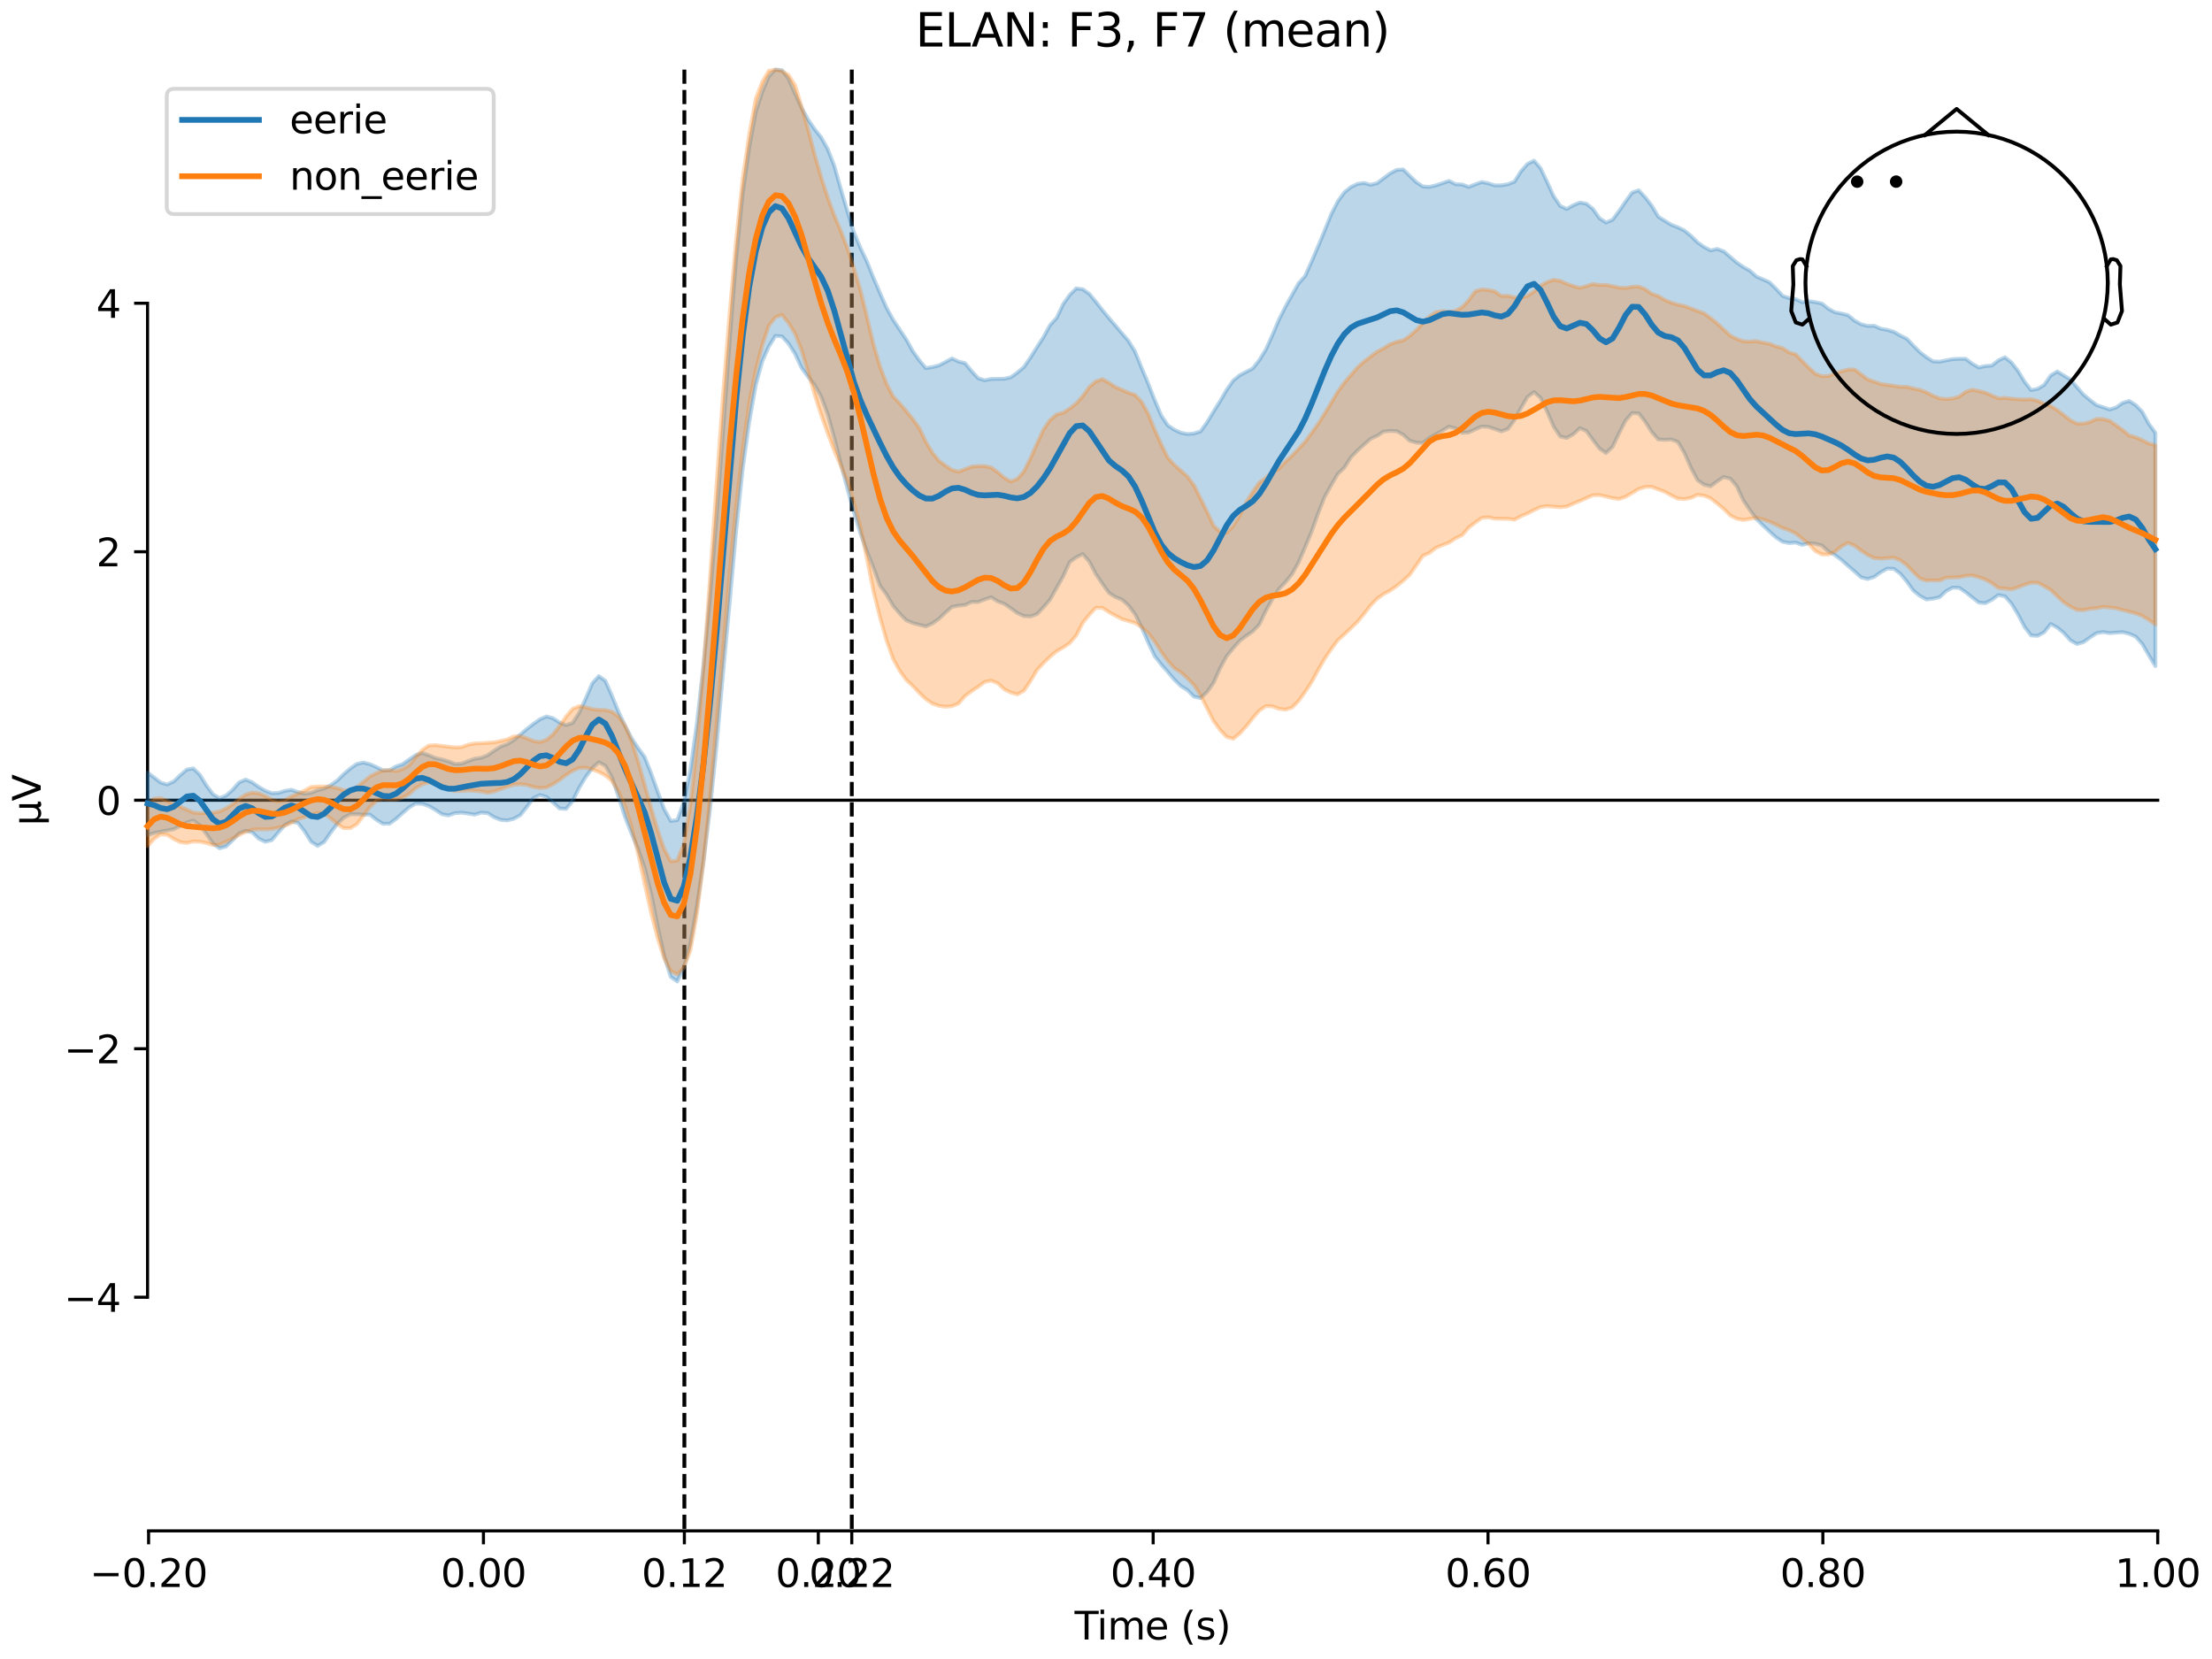 <?xml version="1.0" encoding="utf-8" standalone="no"?>
<!DOCTYPE svg PUBLIC "-//W3C//DTD SVG 1.1//EN"
  "http://www.w3.org/Graphics/SVG/1.1/DTD/svg11.dtd">
<svg xmlns:xlink="http://www.w3.org/1999/xlink" width="576pt" height="432pt" viewBox="0 0 576 432" xmlns="http://www.w3.org/2000/svg" version="1.1">
 <defs>
  <style type="text/css">*{stroke-linejoin: round; stroke-linecap: butt}</style>
 </defs>
 <g id="figure_1">
  <g id="patch_1">
   <path d="M 0 432 
L 576 432 
L 576 0 
L 0 0 
z
" style="fill: #ffffff"/>
  </g>
  <g id="axes_1">
   <g id="patch_2">
    <path d="M 38.421 398.644 
L 561.867 398.644 
L 561.867 18.118 
L 38.421 18.118 
L 38.421 398.644 
z
" style="fill: none; opacity: 0"/>
   </g>
   <g id="patch_3">
    <path d="M 38.421 337.79 
L 38.421 78.972 
" style="fill: none; stroke: #000000; stroke-width: 0.8; stroke-linejoin: miter; stroke-linecap: square"/>
   </g>
   <g id="LineCollection_1">
    <path d="M 178.206 18.118 
L 178.206 398.644 
" clip-path="url(#p8c9ba36c71)" style="fill: none; stroke-dasharray: 3.7,1.6; stroke-dashoffset: 0; stroke: #000000"/>
    <path d="M 221.804 18.118 
L 221.804 398.644 
" clip-path="url(#p8c9ba36c71)" style="fill: none; stroke-dasharray: 3.7,1.6; stroke-dashoffset: 0; stroke: #000000"/>
   </g>
   <g id="matplotlib.axis_1">
    <g id="xtick_1">
     <g id="line2d_1">
      <defs>
       <path id="m61265f8315" d="M 0 0 
L 0 3.5 
" style="stroke: #000000; stroke-width: 0.8"/>
      </defs>
      <g>
       <use xlink:href="#m61265f8315" x="38.693" y="398.644" style="stroke: #000000; stroke-width: 0.8"/>
      </g>
     </g>
     <g id="text_1">
      <!-- −0.20 -->
      <g transform="translate(23.37 413.242) scale(0.1 -0.1)">
       <defs>
        <path id="DejaVuSans-2212" d="M 678 2272 
L 4684 2272 
L 4684 1741 
L 678 1741 
L 678 2272 
z
" transform="scale(0.016)"/>
        <path id="DejaVuSans-30" d="M 2034 4250 
Q 1547 4250 1301 3770 
Q 1056 3291 1056 2328 
Q 1056 1369 1301 889 
Q 1547 409 2034 409 
Q 2525 409 2770 889 
Q 3016 1369 3016 2328 
Q 3016 3291 2770 3770 
Q 2525 4250 2034 4250 
z
M 2034 4750 
Q 2819 4750 3233 4129 
Q 3647 3509 3647 2328 
Q 3647 1150 3233 529 
Q 2819 -91 2034 -91 
Q 1250 -91 836 529 
Q 422 1150 422 2328 
Q 422 3509 836 4129 
Q 1250 4750 2034 4750 
z
" transform="scale(0.016)"/>
        <path id="DejaVuSans-2e" d="M 684 794 
L 1344 794 
L 1344 0 
L 684 0 
L 684 794 
z
" transform="scale(0.016)"/>
        <path id="DejaVuSans-32" d="M 1228 531 
L 3431 531 
L 3431 0 
L 469 0 
L 469 531 
Q 828 903 1448 1529 
Q 2069 2156 2228 2338 
Q 2531 2678 2651 2914 
Q 2772 3150 2772 3378 
Q 2772 3750 2511 3984 
Q 2250 4219 1831 4219 
Q 1534 4219 1204 4116 
Q 875 4013 500 3803 
L 500 4441 
Q 881 4594 1212 4672 
Q 1544 4750 1819 4750 
Q 2544 4750 2975 4387 
Q 3406 4025 3406 3419 
Q 3406 3131 3298 2873 
Q 3191 2616 2906 2266 
Q 2828 2175 2409 1742 
Q 1991 1309 1228 531 
z
" transform="scale(0.016)"/>
       </defs>
       <use xlink:href="#DejaVuSans-2212"/>
       <use xlink:href="#DejaVuSans-30" transform="translate(83.789 0)"/>
       <use xlink:href="#DejaVuSans-2e" transform="translate(147.412 0)"/>
       <use xlink:href="#DejaVuSans-32" transform="translate(179.199 0)"/>
       <use xlink:href="#DejaVuSans-30" transform="translate(242.822 0)"/>
      </g>
     </g>
    </g>
    <g id="xtick_2">
     <g id="line2d_2">
      <g>
       <use xlink:href="#m61265f8315" x="125.889" y="398.644" style="stroke: #000000; stroke-width: 0.8"/>
      </g>
     </g>
     <g id="text_2">
      <!-- 0.00 -->
      <g transform="translate(114.756 413.242) scale(0.1 -0.1)">
       <use xlink:href="#DejaVuSans-30"/>
       <use xlink:href="#DejaVuSans-2e" transform="translate(63.623 0)"/>
       <use xlink:href="#DejaVuSans-30" transform="translate(95.41 0)"/>
       <use xlink:href="#DejaVuSans-30" transform="translate(159.033 0)"/>
      </g>
     </g>
    </g>
    <g id="xtick_3">
     <g id="line2d_3">
      <g>
       <use xlink:href="#m61265f8315" x="178.206" y="398.644" style="stroke: #000000; stroke-width: 0.8"/>
      </g>
     </g>
     <g id="text_3">
      <!-- 0.12 -->
      <g transform="translate(167.073 413.242) scale(0.1 -0.1)">
       <defs>
        <path id="DejaVuSans-31" d="M 794 531 
L 1825 531 
L 1825 4091 
L 703 3866 
L 703 4441 
L 1819 4666 
L 2450 4666 
L 2450 531 
L 3481 531 
L 3481 0 
L 794 0 
L 794 531 
z
" transform="scale(0.016)"/>
       </defs>
       <use xlink:href="#DejaVuSans-30"/>
       <use xlink:href="#DejaVuSans-2e" transform="translate(63.623 0)"/>
       <use xlink:href="#DejaVuSans-31" transform="translate(95.41 0)"/>
       <use xlink:href="#DejaVuSans-32" transform="translate(159.033 0)"/>
      </g>
     </g>
    </g>
    <g id="xtick_4">
     <g id="line2d_4">
      <g>
       <use xlink:href="#m61265f8315" x="213.084" y="398.644" style="stroke: #000000; stroke-width: 0.8"/>
      </g>
     </g>
     <g id="text_4">
      <!-- 0.20 -->
      <g transform="translate(201.952 413.242) scale(0.1 -0.1)">
       <use xlink:href="#DejaVuSans-30"/>
       <use xlink:href="#DejaVuSans-2e" transform="translate(63.623 0)"/>
       <use xlink:href="#DejaVuSans-32" transform="translate(95.41 0)"/>
       <use xlink:href="#DejaVuSans-30" transform="translate(159.033 0)"/>
      </g>
     </g>
    </g>
    <g id="xtick_5">
     <g id="line2d_5">
      <g>
       <use xlink:href="#m61265f8315" x="221.804" y="398.644" style="stroke: #000000; stroke-width: 0.8"/>
      </g>
     </g>
     <g id="text_5">
      <!-- 0.22 -->
      <g transform="translate(210.671 413.242) scale(0.1 -0.1)">
       <use xlink:href="#DejaVuSans-30"/>
       <use xlink:href="#DejaVuSans-2e" transform="translate(63.623 0)"/>
       <use xlink:href="#DejaVuSans-32" transform="translate(95.41 0)"/>
       <use xlink:href="#DejaVuSans-32" transform="translate(159.033 0)"/>
      </g>
     </g>
    </g>
    <g id="xtick_6">
     <g id="line2d_6">
      <g>
       <use xlink:href="#m61265f8315" x="300.28" y="398.644" style="stroke: #000000; stroke-width: 0.8"/>
      </g>
     </g>
     <g id="text_6">
      <!-- 0.40 -->
      <g transform="translate(289.147 413.242) scale(0.1 -0.1)">
       <defs>
        <path id="DejaVuSans-34" d="M 2419 4116 
L 825 1625 
L 2419 1625 
L 2419 4116 
z
M 2253 4666 
L 3047 4666 
L 3047 1625 
L 3713 1625 
L 3713 1100 
L 3047 1100 
L 3047 0 
L 2419 0 
L 2419 1100 
L 313 1100 
L 313 1709 
L 2253 4666 
z
" transform="scale(0.016)"/>
       </defs>
       <use xlink:href="#DejaVuSans-30"/>
       <use xlink:href="#DejaVuSans-2e" transform="translate(63.623 0)"/>
       <use xlink:href="#DejaVuSans-34" transform="translate(95.41 0)"/>
       <use xlink:href="#DejaVuSans-30" transform="translate(159.033 0)"/>
      </g>
     </g>
    </g>
    <g id="xtick_7">
     <g id="line2d_7">
      <g>
       <use xlink:href="#m61265f8315" x="387.476" y="398.644" style="stroke: #000000; stroke-width: 0.8"/>
      </g>
     </g>
     <g id="text_7">
      <!-- 0.60 -->
      <g transform="translate(376.343 413.242) scale(0.1 -0.1)">
       <defs>
        <path id="DejaVuSans-36" d="M 2113 2584 
Q 1688 2584 1439 2293 
Q 1191 2003 1191 1497 
Q 1191 994 1439 701 
Q 1688 409 2113 409 
Q 2538 409 2786 701 
Q 3034 994 3034 1497 
Q 3034 2003 2786 2293 
Q 2538 2584 2113 2584 
z
M 3366 4563 
L 3366 3988 
Q 3128 4100 2886 4159 
Q 2644 4219 2406 4219 
Q 1781 4219 1451 3797 
Q 1122 3375 1075 2522 
Q 1259 2794 1537 2939 
Q 1816 3084 2150 3084 
Q 2853 3084 3261 2657 
Q 3669 2231 3669 1497 
Q 3669 778 3244 343 
Q 2819 -91 2113 -91 
Q 1303 -91 875 529 
Q 447 1150 447 2328 
Q 447 3434 972 4092 
Q 1497 4750 2381 4750 
Q 2619 4750 2861 4703 
Q 3103 4656 3366 4563 
z
" transform="scale(0.016)"/>
       </defs>
       <use xlink:href="#DejaVuSans-30"/>
       <use xlink:href="#DejaVuSans-2e" transform="translate(63.623 0)"/>
       <use xlink:href="#DejaVuSans-36" transform="translate(95.41 0)"/>
       <use xlink:href="#DejaVuSans-30" transform="translate(159.033 0)"/>
      </g>
     </g>
    </g>
    <g id="xtick_8">
     <g id="line2d_8">
      <g>
       <use xlink:href="#m61265f8315" x="474.671" y="398.644" style="stroke: #000000; stroke-width: 0.8"/>
      </g>
     </g>
     <g id="text_8">
      <!-- 0.80 -->
      <g transform="translate(463.538 413.242) scale(0.1 -0.1)">
       <defs>
        <path id="DejaVuSans-38" d="M 2034 2216 
Q 1584 2216 1326 1975 
Q 1069 1734 1069 1313 
Q 1069 891 1326 650 
Q 1584 409 2034 409 
Q 2484 409 2743 651 
Q 3003 894 3003 1313 
Q 3003 1734 2745 1975 
Q 2488 2216 2034 2216 
z
M 1403 2484 
Q 997 2584 770 2862 
Q 544 3141 544 3541 
Q 544 4100 942 4425 
Q 1341 4750 2034 4750 
Q 2731 4750 3128 4425 
Q 3525 4100 3525 3541 
Q 3525 3141 3298 2862 
Q 3072 2584 2669 2484 
Q 3125 2378 3379 2068 
Q 3634 1759 3634 1313 
Q 3634 634 3220 271 
Q 2806 -91 2034 -91 
Q 1263 -91 848 271 
Q 434 634 434 1313 
Q 434 1759 690 2068 
Q 947 2378 1403 2484 
z
M 1172 3481 
Q 1172 3119 1398 2916 
Q 1625 2713 2034 2713 
Q 2441 2713 2670 2916 
Q 2900 3119 2900 3481 
Q 2900 3844 2670 4047 
Q 2441 4250 2034 4250 
Q 1625 4250 1398 4047 
Q 1172 3844 1172 3481 
z
" transform="scale(0.016)"/>
       </defs>
       <use xlink:href="#DejaVuSans-30"/>
       <use xlink:href="#DejaVuSans-2e" transform="translate(63.623 0)"/>
       <use xlink:href="#DejaVuSans-38" transform="translate(95.41 0)"/>
       <use xlink:href="#DejaVuSans-30" transform="translate(159.033 0)"/>
      </g>
     </g>
    </g>
    <g id="xtick_9">
     <g id="line2d_9">
      <g>
       <use xlink:href="#m61265f8315" x="561.867" y="398.644" style="stroke: #000000; stroke-width: 0.8"/>
      </g>
     </g>
     <g id="text_9">
      <!-- 1.00 -->
      <g transform="translate(550.734 413.242) scale(0.1 -0.1)">
       <use xlink:href="#DejaVuSans-31"/>
       <use xlink:href="#DejaVuSans-2e" transform="translate(63.623 0)"/>
       <use xlink:href="#DejaVuSans-30" transform="translate(95.41 0)"/>
       <use xlink:href="#DejaVuSans-30" transform="translate(159.033 0)"/>
      </g>
     </g>
    </g>
    <g id="text_10">
     <!-- Time (s) -->
     <g transform="translate(279.815 426.92) scale(0.1 -0.1)">
      <defs>
       <path id="DejaVuSans-54" d="M -19 4666 
L 3928 4666 
L 3928 4134 
L 2272 4134 
L 2272 0 
L 1638 0 
L 1638 4134 
L -19 4134 
L -19 4666 
z
" transform="scale(0.016)"/>
       <path id="DejaVuSans-69" d="M 603 3500 
L 1178 3500 
L 1178 0 
L 603 0 
L 603 3500 
z
M 603 4863 
L 1178 4863 
L 1178 4134 
L 603 4134 
L 603 4863 
z
" transform="scale(0.016)"/>
       <path id="DejaVuSans-6d" d="M 3328 2828 
Q 3544 3216 3844 3400 
Q 4144 3584 4550 3584 
Q 5097 3584 5394 3201 
Q 5691 2819 5691 2113 
L 5691 0 
L 5113 0 
L 5113 2094 
Q 5113 2597 4934 2840 
Q 4756 3084 4391 3084 
Q 3944 3084 3684 2787 
Q 3425 2491 3425 1978 
L 3425 0 
L 2847 0 
L 2847 2094 
Q 2847 2600 2669 2842 
Q 2491 3084 2119 3084 
Q 1678 3084 1418 2786 
Q 1159 2488 1159 1978 
L 1159 0 
L 581 0 
L 581 3500 
L 1159 3500 
L 1159 2956 
Q 1356 3278 1631 3431 
Q 1906 3584 2284 3584 
Q 2666 3584 2933 3390 
Q 3200 3197 3328 2828 
z
" transform="scale(0.016)"/>
       <path id="DejaVuSans-65" d="M 3597 1894 
L 3597 1613 
L 953 1613 
Q 991 1019 1311 708 
Q 1631 397 2203 397 
Q 2534 397 2845 478 
Q 3156 559 3463 722 
L 3463 178 
Q 3153 47 2828 -22 
Q 2503 -91 2169 -91 
Q 1331 -91 842 396 
Q 353 884 353 1716 
Q 353 2575 817 3079 
Q 1281 3584 2069 3584 
Q 2775 3584 3186 3129 
Q 3597 2675 3597 1894 
z
M 3022 2063 
Q 3016 2534 2758 2815 
Q 2500 3097 2075 3097 
Q 1594 3097 1305 2825 
Q 1016 2553 972 2059 
L 3022 2063 
z
" transform="scale(0.016)"/>
       <path id="DejaVuSans-20" transform="scale(0.016)"/>
       <path id="DejaVuSans-28" d="M 1984 4856 
Q 1566 4138 1362 3434 
Q 1159 2731 1159 2009 
Q 1159 1288 1364 580 
Q 1569 -128 1984 -844 
L 1484 -844 
Q 1016 -109 783 600 
Q 550 1309 550 2009 
Q 550 2706 781 3412 
Q 1013 4119 1484 4856 
L 1984 4856 
z
" transform="scale(0.016)"/>
       <path id="DejaVuSans-73" d="M 2834 3397 
L 2834 2853 
Q 2591 2978 2328 3040 
Q 2066 3103 1784 3103 
Q 1356 3103 1142 2972 
Q 928 2841 928 2578 
Q 928 2378 1081 2264 
Q 1234 2150 1697 2047 
L 1894 2003 
Q 2506 1872 2764 1633 
Q 3022 1394 3022 966 
Q 3022 478 2636 193 
Q 2250 -91 1575 -91 
Q 1294 -91 989 -36 
Q 684 19 347 128 
L 347 722 
Q 666 556 975 473 
Q 1284 391 1588 391 
Q 1994 391 2212 530 
Q 2431 669 2431 922 
Q 2431 1156 2273 1281 
Q 2116 1406 1581 1522 
L 1381 1569 
Q 847 1681 609 1914 
Q 372 2147 372 2553 
Q 372 3047 722 3315 
Q 1072 3584 1716 3584 
Q 2034 3584 2315 3537 
Q 2597 3491 2834 3397 
z
" transform="scale(0.016)"/>
       <path id="DejaVuSans-29" d="M 513 4856 
L 1013 4856 
Q 1481 4119 1714 3412 
Q 1947 2706 1947 2009 
Q 1947 1309 1714 600 
Q 1481 -109 1013 -844 
L 513 -844 
Q 928 -128 1133 580 
Q 1338 1288 1338 2009 
Q 1338 2731 1133 3434 
Q 928 4138 513 4856 
z
" transform="scale(0.016)"/>
      </defs>
      <use xlink:href="#DejaVuSans-54"/>
      <use xlink:href="#DejaVuSans-69" transform="translate(57.959 0)"/>
      <use xlink:href="#DejaVuSans-6d" transform="translate(85.742 0)"/>
      <use xlink:href="#DejaVuSans-65" transform="translate(183.154 0)"/>
      <use xlink:href="#DejaVuSans-20" transform="translate(244.678 0)"/>
      <use xlink:href="#DejaVuSans-28" transform="translate(276.465 0)"/>
      <use xlink:href="#DejaVuSans-73" transform="translate(315.479 0)"/>
      <use xlink:href="#DejaVuSans-29" transform="translate(367.578 0)"/>
     </g>
    </g>
   </g>
   <g id="matplotlib.axis_2">
    <g id="ytick_1">
     <g id="line2d_10">
      <defs>
       <path id="m878d1f2620" d="M 0 0 
L -3.5 0 
" style="stroke: #000000; stroke-width: 0.8"/>
      </defs>
      <g>
       <use xlink:href="#m878d1f2620" x="38.421" y="337.79" style="stroke: #000000; stroke-width: 0.8"/>
      </g>
     </g>
     <g id="text_11">
      <!-- −4 -->
      <g transform="translate(16.678 341.59) scale(0.1 -0.1)">
       <use xlink:href="#DejaVuSans-2212"/>
       <use xlink:href="#DejaVuSans-34" transform="translate(83.789 0)"/>
      </g>
     </g>
    </g>
    <g id="ytick_2">
     <g id="line2d_11">
      <g>
       <use xlink:href="#m878d1f2620" x="38.421" y="273.086" style="stroke: #000000; stroke-width: 0.8"/>
      </g>
     </g>
     <g id="text_12">
      <!-- −2 -->
      <g transform="translate(16.678 276.885) scale(0.1 -0.1)">
       <use xlink:href="#DejaVuSans-2212"/>
       <use xlink:href="#DejaVuSans-32" transform="translate(83.789 0)"/>
      </g>
     </g>
    </g>
    <g id="ytick_3">
     <g id="line2d_12">
      <g>
       <use xlink:href="#m878d1f2620" x="38.421" y="208.381" style="stroke: #000000; stroke-width: 0.8"/>
      </g>
     </g>
     <g id="text_13">
      <!-- 0 -->
      <g transform="translate(25.058 212.18) scale(0.1 -0.1)">
       <use xlink:href="#DejaVuSans-30"/>
      </g>
     </g>
    </g>
    <g id="ytick_4">
     <g id="line2d_13">
      <g>
       <use xlink:href="#m878d1f2620" x="38.421" y="143.676" style="stroke: #000000; stroke-width: 0.8"/>
      </g>
     </g>
     <g id="text_14">
      <!-- 2 -->
      <g transform="translate(25.058 147.475) scale(0.1 -0.1)">
       <use xlink:href="#DejaVuSans-32"/>
      </g>
     </g>
    </g>
    <g id="ytick_5">
     <g id="line2d_14">
      <g>
       <use xlink:href="#m878d1f2620" x="38.421" y="78.972" style="stroke: #000000; stroke-width: 0.8"/>
      </g>
     </g>
     <g id="text_15">
      <!-- 4 -->
      <g transform="translate(25.058 82.771) scale(0.1 -0.1)">
       <use xlink:href="#DejaVuSans-34"/>
      </g>
     </g>
    </g>
    <g id="text_16">
     <!-- µV -->
     <g transform="translate(10.599 214.982) rotate(-90) scale(0.1 -0.1)">
      <defs>
       <path id="DejaVuSans-b5" d="M 544 -1331 
L 544 3500 
L 1119 3500 
L 1119 1325 
Q 1119 872 1334 640 
Q 1550 409 1972 409 
Q 2434 409 2667 671 
Q 2900 934 2900 1459 
L 2900 3500 
L 3475 3500 
L 3475 806 
Q 3475 619 3529 530 
Q 3584 441 3700 441 
Q 3728 441 3778 458 
Q 3828 475 3916 513 
L 3916 50 
Q 3788 -22 3673 -56 
Q 3559 -91 3450 -91 
Q 3234 -91 3106 31 
Q 2978 153 2931 403 
Q 2775 156 2548 32 
Q 2322 -91 2016 -91 
Q 1697 -91 1473 31 
Q 1250 153 1119 397 
L 1119 -1331 
L 544 -1331 
z
" transform="scale(0.016)"/>
       <path id="DejaVuSans-56" d="M 1831 0 
L 50 4666 
L 709 4666 
L 2188 738 
L 3669 4666 
L 4325 4666 
L 2547 0 
L 1831 0 
z
" transform="scale(0.016)"/>
      </defs>
      <use xlink:href="#DejaVuSans-b5"/>
      <use xlink:href="#DejaVuSans-56" transform="translate(63.623 0)"/>
     </g>
    </g>
   </g>
   <g id="patch_4">
    <path d="M 38.693 398.644 
L 561.867 398.644 
" style="fill: none; stroke: #000000; stroke-width: 0.8; stroke-linejoin: miter; stroke-linecap: square"/>
   </g>
   <g id="patch_5">
    <path d="M 38.421 208.381 
L 561.867 208.381 
" style="fill: none; stroke: #000000; stroke-width: 0.8; stroke-linejoin: miter; stroke-linecap: square"/>
   </g>
   <g id="text_17">
    <!-- ELAN: F3, F7 (mean) -->
    <g transform="translate(238.398 12.118) scale(0.12 -0.12)">
     <defs>
      <path id="DejaVuSans-45" d="M 628 4666 
L 3578 4666 
L 3578 4134 
L 1259 4134 
L 1259 2753 
L 3481 2753 
L 3481 2222 
L 1259 2222 
L 1259 531 
L 3634 531 
L 3634 0 
L 628 0 
L 628 4666 
z
" transform="scale(0.016)"/>
      <path id="DejaVuSans-4c" d="M 628 4666 
L 1259 4666 
L 1259 531 
L 3531 531 
L 3531 0 
L 628 0 
L 628 4666 
z
" transform="scale(0.016)"/>
      <path id="DejaVuSans-41" d="M 2188 4044 
L 1331 1722 
L 3047 1722 
L 2188 4044 
z
M 1831 4666 
L 2547 4666 
L 4325 0 
L 3669 0 
L 3244 1197 
L 1141 1197 
L 716 0 
L 50 0 
L 1831 4666 
z
" transform="scale(0.016)"/>
      <path id="DejaVuSans-4e" d="M 628 4666 
L 1478 4666 
L 3547 763 
L 3547 4666 
L 4159 4666 
L 4159 0 
L 3309 0 
L 1241 3903 
L 1241 0 
L 628 0 
L 628 4666 
z
" transform="scale(0.016)"/>
      <path id="DejaVuSans-3a" d="M 750 794 
L 1409 794 
L 1409 0 
L 750 0 
L 750 794 
z
M 750 3309 
L 1409 3309 
L 1409 2516 
L 750 2516 
L 750 3309 
z
" transform="scale(0.016)"/>
      <path id="DejaVuSans-46" d="M 628 4666 
L 3309 4666 
L 3309 4134 
L 1259 4134 
L 1259 2759 
L 3109 2759 
L 3109 2228 
L 1259 2228 
L 1259 0 
L 628 0 
L 628 4666 
z
" transform="scale(0.016)"/>
      <path id="DejaVuSans-33" d="M 2597 2516 
Q 3050 2419 3304 2112 
Q 3559 1806 3559 1356 
Q 3559 666 3084 287 
Q 2609 -91 1734 -91 
Q 1441 -91 1130 -33 
Q 819 25 488 141 
L 488 750 
Q 750 597 1062 519 
Q 1375 441 1716 441 
Q 2309 441 2620 675 
Q 2931 909 2931 1356 
Q 2931 1769 2642 2001 
Q 2353 2234 1838 2234 
L 1294 2234 
L 1294 2753 
L 1863 2753 
Q 2328 2753 2575 2939 
Q 2822 3125 2822 3475 
Q 2822 3834 2567 4026 
Q 2313 4219 1838 4219 
Q 1578 4219 1281 4162 
Q 984 4106 628 3988 
L 628 4550 
Q 988 4650 1302 4700 
Q 1616 4750 1894 4750 
Q 2613 4750 3031 4423 
Q 3450 4097 3450 3541 
Q 3450 3153 3228 2886 
Q 3006 2619 2597 2516 
z
" transform="scale(0.016)"/>
      <path id="DejaVuSans-2c" d="M 750 794 
L 1409 794 
L 1409 256 
L 897 -744 
L 494 -744 
L 750 256 
L 750 794 
z
" transform="scale(0.016)"/>
      <path id="DejaVuSans-37" d="M 525 4666 
L 3525 4666 
L 3525 4397 
L 1831 0 
L 1172 0 
L 2766 4134 
L 525 4134 
L 525 4666 
z
" transform="scale(0.016)"/>
      <path id="DejaVuSans-61" d="M 2194 1759 
Q 1497 1759 1228 1600 
Q 959 1441 959 1056 
Q 959 750 1161 570 
Q 1363 391 1709 391 
Q 2188 391 2477 730 
Q 2766 1069 2766 1631 
L 2766 1759 
L 2194 1759 
z
M 3341 1997 
L 3341 0 
L 2766 0 
L 2766 531 
Q 2569 213 2275 61 
Q 1981 -91 1556 -91 
Q 1019 -91 701 211 
Q 384 513 384 1019 
Q 384 1609 779 1909 
Q 1175 2209 1959 2209 
L 2766 2209 
L 2766 2266 
Q 2766 2663 2505 2880 
Q 2244 3097 1772 3097 
Q 1472 3097 1187 3025 
Q 903 2953 641 2809 
L 641 3341 
Q 956 3463 1253 3523 
Q 1550 3584 1831 3584 
Q 2591 3584 2966 3190 
Q 3341 2797 3341 1997 
z
" transform="scale(0.016)"/>
      <path id="DejaVuSans-6e" d="M 3513 2113 
L 3513 0 
L 2938 0 
L 2938 2094 
Q 2938 2591 2744 2837 
Q 2550 3084 2163 3084 
Q 1697 3084 1428 2787 
Q 1159 2491 1159 1978 
L 1159 0 
L 581 0 
L 581 3500 
L 1159 3500 
L 1159 2956 
Q 1366 3272 1645 3428 
Q 1925 3584 2291 3584 
Q 2894 3584 3203 3211 
Q 3513 2838 3513 2113 
z
" transform="scale(0.016)"/>
     </defs>
     <use xlink:href="#DejaVuSans-45"/>
     <use xlink:href="#DejaVuSans-4c" transform="translate(63.184 0)"/>
     <use xlink:href="#DejaVuSans-41" transform="translate(121.146 0)"/>
     <use xlink:href="#DejaVuSans-4e" transform="translate(189.555 0)"/>
     <use xlink:href="#DejaVuSans-3a" transform="translate(264.359 0)"/>
     <use xlink:href="#DejaVuSans-20" transform="translate(298.051 0)"/>
     <use xlink:href="#DejaVuSans-46" transform="translate(329.838 0)"/>
     <use xlink:href="#DejaVuSans-33" transform="translate(387.357 0)"/>
     <use xlink:href="#DejaVuSans-2c" transform="translate(450.98 0)"/>
     <use xlink:href="#DejaVuSans-20" transform="translate(482.768 0)"/>
     <use xlink:href="#DejaVuSans-46" transform="translate(514.555 0)"/>
     <use xlink:href="#DejaVuSans-37" transform="translate(572.074 0)"/>
     <use xlink:href="#DejaVuSans-20" transform="translate(635.697 0)"/>
     <use xlink:href="#DejaVuSans-28" transform="translate(667.484 0)"/>
     <use xlink:href="#DejaVuSans-6d" transform="translate(706.498 0)"/>
     <use xlink:href="#DejaVuSans-65" transform="translate(803.91 0)"/>
     <use xlink:href="#DejaVuSans-61" transform="translate(865.434 0)"/>
     <use xlink:href="#DejaVuSans-6e" transform="translate(926.713 0)"/>
     <use xlink:href="#DejaVuSans-29" transform="translate(990.092 0)"/>
    </g>
   </g>
   <g id="legend_1">
    <g id="patch_6">
     <path d="M 45.421 55.753 
L 126.563 55.753 
Q 128.563 55.753 128.563 53.753 
L 128.563 25.118 
Q 128.563 23.118 126.563 23.118 
L 45.421 23.118 
Q 43.421 23.118 43.421 25.118 
L 43.421 53.753 
Q 43.421 55.753 45.421 55.753 
z
" style="fill: #ffffff; opacity: 0.8; stroke: #cccccc; stroke-linejoin: miter"/>
    </g>
    <g id="line2d_15">
     <path d="M 47.421 31.217 
L 57.421 31.217 
L 67.421 31.217 
" style="fill: none; stroke: #1f77b4; stroke-width: 1.5; stroke-linecap: square"/>
    </g>
    <g id="text_18">
     <!-- eerie -->
     <g transform="translate(75.421 34.717) scale(0.1 -0.1)">
      <defs>
       <path id="DejaVuSans-72" d="M 2631 2963 
Q 2534 3019 2420 3045 
Q 2306 3072 2169 3072 
Q 1681 3072 1420 2755 
Q 1159 2438 1159 1844 
L 1159 0 
L 581 0 
L 581 3500 
L 1159 3500 
L 1159 2956 
Q 1341 3275 1631 3429 
Q 1922 3584 2338 3584 
Q 2397 3584 2469 3576 
Q 2541 3569 2628 3553 
L 2631 2963 
z
" transform="scale(0.016)"/>
      </defs>
      <use xlink:href="#DejaVuSans-65"/>
      <use xlink:href="#DejaVuSans-65" transform="translate(61.523 0)"/>
      <use xlink:href="#DejaVuSans-72" transform="translate(123.047 0)"/>
      <use xlink:href="#DejaVuSans-69" transform="translate(164.16 0)"/>
      <use xlink:href="#DejaVuSans-65" transform="translate(191.943 0)"/>
     </g>
    </g>
    <g id="line2d_16">
     <path d="M 47.421 45.895 
L 57.421 45.895 
L 67.421 45.895 
" style="fill: none; stroke: #ff7f0e; stroke-width: 1.5; stroke-linecap: square"/>
    </g>
    <g id="text_19">
     <!-- non_eerie -->
     <g transform="translate(75.421 49.395) scale(0.1 -0.1)">
      <defs>
       <path id="DejaVuSans-6f" d="M 1959 3097 
Q 1497 3097 1228 2736 
Q 959 2375 959 1747 
Q 959 1119 1226 758 
Q 1494 397 1959 397 
Q 2419 397 2687 759 
Q 2956 1122 2956 1747 
Q 2956 2369 2687 2733 
Q 2419 3097 1959 3097 
z
M 1959 3584 
Q 2709 3584 3137 3096 
Q 3566 2609 3566 1747 
Q 3566 888 3137 398 
Q 2709 -91 1959 -91 
Q 1206 -91 779 398 
Q 353 888 353 1747 
Q 353 2609 779 3096 
Q 1206 3584 1959 3584 
z
" transform="scale(0.016)"/>
       <path id="DejaVuSans-5f" d="M 3263 -1063 
L 3263 -1509 
L -63 -1509 
L -63 -1063 
L 3263 -1063 
z
" transform="scale(0.016)"/>
      </defs>
      <use xlink:href="#DejaVuSans-6e"/>
      <use xlink:href="#DejaVuSans-6f" transform="translate(63.379 0)"/>
      <use xlink:href="#DejaVuSans-6e" transform="translate(124.561 0)"/>
      <use xlink:href="#DejaVuSans-5f" transform="translate(187.939 0)"/>
      <use xlink:href="#DejaVuSans-65" transform="translate(237.939 0)"/>
      <use xlink:href="#DejaVuSans-65" transform="translate(299.463 0)"/>
      <use xlink:href="#DejaVuSans-72" transform="translate(360.986 0)"/>
      <use xlink:href="#DejaVuSans-69" transform="translate(402.1 0)"/>
      <use xlink:href="#DejaVuSans-65" transform="translate(429.883 0)"/>
     </g>
    </g>
   </g>
   <g id="FillBetweenPolyCollection_1">
    <defs>
     <path id="m8c0453e69a" d="M 38.421 -230.802 
L 38.421 -214.541 
L 40.124 -215.069 
L 41.827 -215.429 
L 43.53 -215.742 
L 45.233 -216.076 
L 46.936 -216.885 
L 48.639 -217.84 
L 50.342 -218.309 
L 52.045 -217.088 
L 53.748 -214.814 
L 55.451 -212.348 
L 57.154 -211.109 
L 58.857 -211.556 
L 60.56 -213.184 
L 62.263 -215.028 
L 63.966 -215.677 
L 65.669 -215.255 
L 67.372 -213.617 
L 69.075 -212.807 
L 70.778 -213.223 
L 72.481 -215.249 
L 74.184 -217.175 
L 75.887 -218.114 
L 77.59 -217.703 
L 79.294 -215.528 
L 80.997 -212.82 
L 82.7 -211.73 
L 84.403 -212.736 
L 86.106 -215.194 
L 87.809 -217.426 
L 89.512 -219.072 
L 91.215 -219.958 
L 92.918 -219.961 
L 94.621 -219.861 
L 96.324 -219.871 
L 98.027 -218.527 
L 99.73 -217.488 
L 101.433 -217.514 
L 103.136 -218.755 
L 104.839 -220.275 
L 106.542 -221.752 
L 108.245 -222.759 
L 109.948 -222.697 
L 111.651 -222.099 
L 113.354 -221.122 
L 115.057 -219.991 
L 116.76 -219.671 
L 118.463 -220.255 
L 120.166 -220.375 
L 121.87 -220.161 
L 123.573 -219.876 
L 125.276 -220.391 
L 126.979 -220.266 
L 128.682 -219.195 
L 130.385 -218.517 
L 132.088 -218.364 
L 133.791 -218.788 
L 135.494 -219.736 
L 137.197 -221.882 
L 138.9 -224.178 
L 140.603 -224.99 
L 142.306 -224.488 
L 144.009 -223.036 
L 145.712 -221.468 
L 147.415 -221.367 
L 149.118 -223.414 
L 150.821 -226.873 
L 152.524 -229.679 
L 154.227 -231.942 
L 155.93 -233.497 
L 157.633 -232.585 
L 159.336 -229.601 
L 161.039 -224.65 
L 162.742 -219.321 
L 164.446 -214.95 
L 166.149 -210.984 
L 167.852 -205.976 
L 169.555 -199.194 
L 171.258 -190.67 
L 172.961 -183.064 
L 174.664 -177.603 
L 176.367 -176.422 
L 178.07 -180.076 
L 179.773 -186.34 
L 181.476 -196.071 
L 183.179 -207.592 
L 184.882 -221.294 
L 186.585 -237.717 
L 188.288 -256.798 
L 189.991 -274.956 
L 191.694 -293.846 
L 193.397 -309.949 
L 195.1 -322.142 
L 196.803 -331.741 
L 198.506 -337.967 
L 200.209 -341.773 
L 201.912 -344.526 
L 203.615 -344.414 
L 205.318 -342.55 
L 207.022 -339.876 
L 208.725 -336.183 
L 210.428 -333.902 
L 212.131 -331.707 
L 213.834 -328.677 
L 215.537 -324.106 
L 217.24 -317.902 
L 218.943 -311.298 
L 220.646 -304.828 
L 222.349 -298.666 
L 224.052 -293.095 
L 225.755 -288.432 
L 227.458 -284.083 
L 229.161 -279.464 
L 230.864 -277.154 
L 232.567 -274.232 
L 234.27 -272.231 
L 235.973 -270.473 
L 237.676 -269.762 
L 239.379 -269.301 
L 241.082 -268.872 
L 242.785 -269.641 
L 244.488 -270.861 
L 246.191 -272.457 
L 247.894 -273.96 
L 249.598 -274.283 
L 251.301 -274.459 
L 253.004 -275.262 
L 254.707 -275.245 
L 256.41 -275.897 
L 258.113 -276.478 
L 259.816 -275.377 
L 261.519 -274.763 
L 263.222 -273.599 
L 264.925 -272.353 
L 266.628 -271.576 
L 268.331 -271.484 
L 270.034 -272.09 
L 271.737 -273.875 
L 273.44 -275.868 
L 275.143 -278.886 
L 276.846 -281.886 
L 278.549 -285.629 
L 280.252 -286.878 
L 281.955 -287.721 
L 283.658 -285.724 
L 285.361 -282.502 
L 287.064 -279.985 
L 288.767 -277.594 
L 290.47 -276.515 
L 292.174 -275.855 
L 293.877 -274.309 
L 295.58 -272.01 
L 297.283 -268.619 
L 298.986 -264.678 
L 300.689 -261.121 
L 302.392 -258.953 
L 304.095 -257.028 
L 305.798 -255.007 
L 307.501 -253.35 
L 309.204 -252.303 
L 310.907 -250.588 
L 312.61 -250.234 
L 314.313 -251.776 
L 316.016 -254.178 
L 317.719 -258.002 
L 319.422 -261.113 
L 321.125 -263.199 
L 322.828 -265.121 
L 324.531 -266.437 
L 326.234 -267.593 
L 327.937 -269.401 
L 329.64 -272.976 
L 331.343 -276.011 
L 333.046 -278.632 
L 334.75 -280.411 
L 336.453 -282.525 
L 338.156 -285.557 
L 339.859 -289.491 
L 341.562 -293.603 
L 343.265 -298.362 
L 344.968 -302.674 
L 346.671 -305.695 
L 348.374 -308.607 
L 350.077 -310.234 
L 351.78 -312.92 
L 353.483 -314.668 
L 355.186 -316.209 
L 356.889 -317.735 
L 358.592 -318.505 
L 360.295 -319.618 
L 361.998 -319.793 
L 363.701 -319.708 
L 365.404 -318.773 
L 367.107 -317.204 
L 368.81 -316.747 
L 370.513 -316.635 
L 372.216 -317.951 
L 373.919 -318.922 
L 375.622 -319.882 
L 377.326 -320.91 
L 379.029 -320.445 
L 380.732 -319.271 
L 382.435 -319.401 
L 384.138 -320.194 
L 385.841 -320.949 
L 387.544 -320.838 
L 389.247 -320.283 
L 390.95 -319.676 
L 392.653 -320.289 
L 394.356 -322.575 
L 396.059 -325.766 
L 397.762 -328.64 
L 399.465 -329.907 
L 401.168 -328.383 
L 402.871 -324.804 
L 404.574 -320.865 
L 406.277 -318.326 
L 407.98 -317.964 
L 409.683 -318.928 
L 411.386 -320.496 
L 413.089 -319.77 
L 414.792 -317.433 
L 416.495 -315.196 
L 418.198 -314.038 
L 419.902 -315.629 
L 421.605 -319.175 
L 423.308 -322.486 
L 425.011 -324.449 
L 426.714 -324.34 
L 428.417 -322.169 
L 430.12 -319.48 
L 431.823 -317.57 
L 433.526 -317.458 
L 435.229 -317.565 
L 436.932 -316.906 
L 438.635 -313.997 
L 440.338 -310.141 
L 442.041 -306.96 
L 443.744 -305.788 
L 445.447 -305.37 
L 447.15 -306.653 
L 448.853 -307.791 
L 450.556 -307.364 
L 452.259 -305.354 
L 453.962 -301.685 
L 455.665 -299.19 
L 457.368 -296.853 
L 459.071 -295.159 
L 460.774 -293.584 
L 462.478 -292.032 
L 464.181 -290.935 
L 465.884 -290.596 
L 467.587 -290.714 
L 469.29 -290.116 
L 470.993 -290.56 
L 472.696 -290.402 
L 474.399 -289.967 
L 476.102 -288.413 
L 477.805 -287.473 
L 479.508 -286.189 
L 481.211 -284.659 
L 482.914 -283.201 
L 484.617 -281.663 
L 486.32 -281.22 
L 488.023 -281.774 
L 489.726 -282.979 
L 491.429 -283.922 
L 493.132 -283.881 
L 494.835 -282.608 
L 496.538 -280.567 
L 498.241 -278.207 
L 499.944 -276.819 
L 501.647 -275.905 
L 503.35 -276.106 
L 505.054 -276.483 
L 506.757 -278.07 
L 508.46 -278.982 
L 510.163 -278.933 
L 511.866 -277.783 
L 513.569 -276.419 
L 515.272 -275.103 
L 516.975 -274.929 
L 518.678 -275.816 
L 520.381 -277.067 
L 522.084 -276.715 
L 523.787 -274.801 
L 525.49 -271.989 
L 527.193 -268.732 
L 528.896 -266.53 
L 530.599 -266.429 
L 532.302 -267.363 
L 534.005 -269.518 
L 535.708 -268.578 
L 537.411 -267.183 
L 539.114 -265.281 
L 540.817 -264.293 
L 542.52 -264.79 
L 544.223 -265.985 
L 545.926 -267.133 
L 547.63 -267.415 
L 549.333 -267.15 
L 551.036 -267.268 
L 552.739 -267.388 
L 554.442 -266.967 
L 556.145 -266.219 
L 557.848 -264.3 
L 559.551 -261.359 
L 561.254 -258.55 
L 561.254 -319.3 
L 561.254 -319.3 
L 559.551 -321.627 
L 557.848 -324.74 
L 556.145 -326.507 
L 554.442 -327.587 
L 552.739 -327.085 
L 551.036 -325.885 
L 549.333 -325.367 
L 547.63 -325.966 
L 545.926 -326.523 
L 544.223 -327.841 
L 542.52 -329.253 
L 540.817 -331.22 
L 539.114 -333.189 
L 537.411 -334.223 
L 535.708 -335.256 
L 534.005 -334.232 
L 532.302 -331.755 
L 530.599 -330.748 
L 528.896 -330.422 
L 527.193 -332.609 
L 525.49 -335.399 
L 523.787 -337.604 
L 522.084 -338.958 
L 520.381 -338.16 
L 518.678 -336.814 
L 516.975 -336.677 
L 515.272 -336.302 
L 513.569 -337.288 
L 511.866 -338.569 
L 510.163 -338.567 
L 508.46 -338.479 
L 506.757 -338.161 
L 505.054 -337.823 
L 503.35 -337.899 
L 501.647 -338.979 
L 499.944 -340.296 
L 498.241 -341.994 
L 496.538 -343.789 
L 494.835 -344.621 
L 493.132 -345.609 
L 491.429 -346.111 
L 489.726 -346.413 
L 488.023 -347.155 
L 486.32 -347.127 
L 484.617 -347.574 
L 482.914 -348.522 
L 481.211 -349.916 
L 479.508 -350.36 
L 477.805 -350.677 
L 476.102 -351.601 
L 474.399 -352.974 
L 472.696 -353.322 
L 470.993 -353.586 
L 469.29 -353.293 
L 467.587 -354.11 
L 465.884 -354.358 
L 464.181 -354.959 
L 462.478 -356.824 
L 460.774 -358.478 
L 459.071 -359.257 
L 457.368 -359.979 
L 455.665 -361.509 
L 453.962 -362.45 
L 452.259 -363.625 
L 450.556 -365.092 
L 448.853 -366.551 
L 447.15 -367.178 
L 445.447 -366.786 
L 443.744 -367.677 
L 442.041 -368.879 
L 440.338 -370.567 
L 438.635 -371.961 
L 436.932 -372.8 
L 435.229 -373.457 
L 433.526 -374.495 
L 431.823 -375.566 
L 430.12 -378.408 
L 428.417 -380.615 
L 426.714 -382.446 
L 425.011 -381.849 
L 423.308 -379.537 
L 421.605 -377.05 
L 419.902 -374.767 
L 418.198 -374.054 
L 416.495 -375.185 
L 414.792 -377.588 
L 413.089 -378.955 
L 411.386 -379.264 
L 409.683 -378.55 
L 407.98 -377.585 
L 406.277 -378.378 
L 404.574 -380.894 
L 402.871 -384.616 
L 401.168 -388.176 
L 399.465 -390.155 
L 397.762 -389.321 
L 396.059 -387.388 
L 394.356 -384.692 
L 392.653 -384.029 
L 390.95 -383.738 
L 389.247 -383.726 
L 387.544 -384.261 
L 385.841 -384.602 
L 384.138 -383.987 
L 382.435 -383.328 
L 380.732 -383.952 
L 379.029 -384.035 
L 377.326 -384.893 
L 375.622 -384.308 
L 373.919 -383.733 
L 372.216 -383.335 
L 370.513 -383.447 
L 368.81 -384.555 
L 367.107 -386.194 
L 365.404 -387.874 
L 363.701 -387.761 
L 361.998 -386.853 
L 360.295 -385.587 
L 358.592 -384.298 
L 356.889 -383.885 
L 355.186 -384.358 
L 353.483 -384.113 
L 351.78 -383.292 
L 350.077 -381.925 
L 348.374 -379.57 
L 346.671 -376.275 
L 344.968 -372.05 
L 343.265 -367.928 
L 341.562 -363.956 
L 339.859 -360.128 
L 338.156 -358.235 
L 336.453 -355.225 
L 334.75 -352.181 
L 333.046 -348.786 
L 331.343 -344.795 
L 329.64 -341.013 
L 327.937 -338.245 
L 326.234 -336.074 
L 324.531 -335.184 
L 322.828 -334.293 
L 321.125 -332.903 
L 319.422 -330.487 
L 317.719 -327.557 
L 316.016 -324.853 
L 314.313 -322.018 
L 312.61 -319.657 
L 310.907 -319.123 
L 309.204 -318.987 
L 307.501 -319.308 
L 305.798 -320.092 
L 304.095 -321.242 
L 302.392 -323.786 
L 300.689 -327.804 
L 298.986 -332.151 
L 297.283 -336.196 
L 295.58 -340.409 
L 293.877 -343.194 
L 292.174 -345.198 
L 290.47 -347.196 
L 288.767 -349.181 
L 287.064 -351.253 
L 285.361 -353.425 
L 283.658 -355.476 
L 281.955 -356.675 
L 280.252 -356.907 
L 278.549 -355.197 
L 276.846 -352.808 
L 275.143 -349.198 
L 273.44 -347.354 
L 271.737 -344.24 
L 270.034 -341.602 
L 268.331 -338.896 
L 266.628 -336.416 
L 264.925 -334.994 
L 263.222 -333.765 
L 261.519 -333.368 
L 259.816 -333.339 
L 258.113 -333.322 
L 256.41 -332.972 
L 254.707 -333.509 
L 253.004 -335.361 
L 251.301 -337.437 
L 249.598 -337.858 
L 247.894 -338.657 
L 246.191 -337.722 
L 244.488 -336.845 
L 242.785 -336.404 
L 241.082 -336.149 
L 239.379 -338.179 
L 237.676 -340.581 
L 235.973 -343.637 
L 234.27 -346.182 
L 232.567 -348.741 
L 230.864 -351.833 
L 229.161 -355.684 
L 227.458 -359.654 
L 225.755 -363.868 
L 224.052 -367.466 
L 222.349 -371.54 
L 220.646 -377.03 
L 218.943 -382.809 
L 217.24 -388.846 
L 215.537 -393.191 
L 213.834 -396.223 
L 212.131 -398.368 
L 210.428 -400.852 
L 208.725 -403.92 
L 207.022 -407.633 
L 205.318 -411.54 
L 203.615 -413.719 
L 201.912 -413.882 
L 200.209 -412.126 
L 198.506 -408.144 
L 196.803 -402.906 
L 195.1 -393.62 
L 193.397 -381.596 
L 191.694 -364.719 
L 189.991 -343.168 
L 188.288 -319.797 
L 186.585 -297.264 
L 184.882 -276.414 
L 183.179 -258.726 
L 181.476 -243.59 
L 179.773 -231.566 
L 178.07 -223.148 
L 176.367 -218.439 
L 174.664 -218.232 
L 172.961 -221.284 
L 171.258 -225.892 
L 169.555 -230.644 
L 167.852 -234.901 
L 166.149 -237.225 
L 164.446 -239.803 
L 162.742 -243.093 
L 161.039 -246.707 
L 159.336 -250.859 
L 157.633 -254.728 
L 155.93 -255.936 
L 154.227 -254.057 
L 152.524 -250.123 
L 150.821 -246.412 
L 149.118 -243.763 
L 147.415 -243.196 
L 145.712 -243.842 
L 144.009 -244.967 
L 142.306 -245.432 
L 140.603 -244.701 
L 138.9 -243.503 
L 137.197 -242.193 
L 135.494 -240.73 
L 133.791 -239.292 
L 132.088 -238.231 
L 130.385 -237.605 
L 128.682 -236.533 
L 126.979 -235.356 
L 125.276 -234.666 
L 123.573 -234.422 
L 121.87 -233.805 
L 120.166 -233.148 
L 118.463 -233.075 
L 116.76 -233.764 
L 115.057 -234.258 
L 113.354 -234.63 
L 111.651 -235.346 
L 109.948 -235.935 
L 108.245 -235.371 
L 106.542 -234.213 
L 104.839 -233.014 
L 103.136 -232.419 
L 101.433 -231.442 
L 99.73 -231.407 
L 98.027 -232.256 
L 96.324 -233.006 
L 94.621 -233.443 
L 92.918 -233.066 
L 91.215 -231.884 
L 89.512 -230.432 
L 87.809 -228.746 
L 86.106 -227.537 
L 84.403 -226.666 
L 82.7 -226.244 
L 80.997 -225.55 
L 79.294 -225.336 
L 77.59 -225.744 
L 75.887 -226.336 
L 74.184 -226.066 
L 72.481 -225.516 
L 70.778 -225.453 
L 69.075 -226.1 
L 67.372 -227.078 
L 65.669 -228.291 
L 63.966 -229.001 
L 62.263 -228.26 
L 60.56 -226.322 
L 58.857 -224.825 
L 57.154 -224.154 
L 55.451 -225.197 
L 53.748 -227.462 
L 52.045 -230.249 
L 50.342 -231.904 
L 48.639 -231.611 
L 46.936 -230.151 
L 45.233 -228.507 
L 43.53 -227.733 
L 41.827 -228.218 
L 40.124 -229.557 
L 38.421 -230.802 
z
" style="stroke: #1f77b4; stroke-opacity: 0.3"/>
    </defs>
    <g>
     <use xlink:href="#m8c0453e69a" x="0" y="432" style="fill: #1f77b4; fill-opacity: 0.3; stroke: #1f77b4; stroke-opacity: 0.3"/>
    </g>
   </g>
   <g id="FillBetweenPolyCollection_2">
    <defs>
     <path id="mc43b766890" d="M 38.421 -222.564 
L 38.421 -211.678 
L 40.124 -213.584 
L 41.827 -214.733 
L 43.53 -214.621 
L 45.233 -213.54 
L 46.936 -212.716 
L 48.639 -212.488 
L 50.342 -212.897 
L 52.045 -212.816 
L 53.748 -212.486 
L 55.451 -211.965 
L 57.154 -212.033 
L 58.857 -212.776 
L 60.56 -213.659 
L 62.263 -214.597 
L 63.966 -215.377 
L 65.669 -215.932 
L 67.372 -216.048 
L 69.075 -216.031 
L 70.778 -216.121 
L 72.481 -216.481 
L 74.184 -216.969 
L 75.887 -217.699 
L 77.59 -218.707 
L 79.294 -219.205 
L 80.997 -219.86 
L 82.7 -220.345 
L 84.403 -220.084 
L 86.106 -218.929 
L 87.809 -217.447 
L 89.512 -216.356 
L 91.215 -216.349 
L 92.918 -217.377 
L 94.621 -219.529 
L 96.324 -221.874 
L 98.027 -223.451 
L 99.73 -223.874 
L 101.433 -223.758 
L 103.136 -223.807 
L 104.839 -224.285 
L 106.542 -225.254 
L 108.245 -226.763 
L 109.948 -227.794 
L 111.651 -228.226 
L 113.354 -228.012 
L 115.057 -227.381 
L 116.76 -226.471 
L 118.463 -226.017 
L 120.166 -226.032 
L 121.87 -226.185 
L 123.573 -226.052 
L 125.276 -225.938 
L 126.979 -225.575 
L 128.682 -225.907 
L 130.385 -226.512 
L 132.088 -227.13 
L 133.791 -227.664 
L 135.494 -227.79 
L 137.197 -227.585 
L 138.9 -227.059 
L 140.603 -226.795 
L 142.306 -226.939 
L 144.009 -227.798 
L 145.712 -228.922 
L 147.415 -230.204 
L 149.118 -231.296 
L 150.821 -232.031 
L 152.524 -232.083 
L 154.227 -231.653 
L 155.93 -230.98 
L 157.633 -230.113 
L 159.336 -228.652 
L 161.039 -225.941 
L 162.742 -222.068 
L 164.446 -216.633 
L 166.149 -209.732 
L 167.852 -201.953 
L 169.555 -194.316 
L 171.258 -187.719 
L 172.961 -182.422 
L 174.664 -179.159 
L 176.367 -178.299 
L 178.07 -179.979 
L 179.773 -184.564 
L 181.476 -194.035 
L 183.179 -207.475 
L 184.882 -224.326 
L 186.585 -243.558 
L 188.288 -262.647 
L 189.991 -282.621 
L 191.694 -300.186 
L 193.397 -314.858 
L 195.1 -326.999 
L 196.803 -335.584 
L 198.506 -342.159 
L 200.209 -347.199 
L 201.912 -349.371 
L 203.615 -350 
L 205.318 -347.899 
L 207.022 -345.153 
L 208.725 -340.814 
L 210.428 -335.107 
L 212.131 -329.258 
L 213.834 -323.965 
L 215.537 -319.183 
L 217.24 -314.623 
L 218.943 -310.706 
L 220.646 -306.732 
L 222.349 -301.112 
L 224.052 -294.636 
L 225.755 -286.506 
L 227.458 -278.017 
L 229.161 -271.188 
L 230.864 -265.189 
L 232.567 -260.418 
L 234.27 -257.339 
L 235.973 -254.985 
L 237.676 -253.384 
L 239.379 -251.577 
L 241.082 -249.956 
L 242.785 -248.809 
L 244.488 -248.202 
L 246.191 -247.967 
L 247.894 -248.109 
L 249.598 -248.823 
L 251.301 -250.778 
L 253.004 -252.03 
L 254.707 -253.161 
L 256.41 -254.434 
L 258.113 -254.772 
L 259.816 -254.084 
L 261.519 -252.51 
L 263.222 -251.662 
L 264.925 -251.18 
L 266.628 -252.145 
L 268.331 -254.662 
L 270.034 -257.516 
L 271.737 -259.363 
L 273.44 -261.01 
L 275.143 -262.415 
L 276.846 -263.403 
L 278.549 -264.539 
L 280.252 -266.545 
L 281.955 -269.818 
L 283.658 -271.931 
L 285.361 -273.751 
L 287.064 -273.713 
L 288.767 -272.607 
L 290.47 -271.661 
L 292.174 -270.783 
L 293.877 -270.28 
L 295.58 -269.773 
L 297.283 -268.7 
L 298.986 -267.146 
L 300.689 -264.925 
L 302.392 -262.222 
L 304.095 -259.878 
L 305.798 -258.014 
L 307.501 -256.898 
L 309.204 -255.361 
L 310.907 -253.618 
L 312.61 -250.993 
L 314.313 -247.577 
L 316.016 -244.26 
L 317.719 -241.909 
L 319.422 -240.108 
L 321.125 -239.619 
L 322.828 -241.005 
L 324.531 -242.879 
L 326.234 -245.036 
L 327.937 -246.986 
L 329.64 -248.128 
L 331.343 -248.06 
L 333.046 -247.426 
L 334.75 -247.214 
L 336.453 -247.754 
L 338.156 -249.487 
L 339.859 -251.846 
L 341.562 -254.426 
L 343.265 -257.573 
L 344.968 -260.491 
L 346.671 -263.001 
L 348.374 -265.318 
L 350.077 -266.819 
L 351.78 -268.434 
L 353.483 -270.079 
L 355.186 -272.136 
L 356.889 -274.341 
L 358.592 -276.104 
L 360.295 -277.324 
L 361.998 -278.212 
L 363.701 -279.413 
L 365.404 -280.79 
L 367.107 -282.355 
L 368.81 -284.812 
L 370.513 -287.274 
L 372.216 -288.031 
L 373.919 -289.362 
L 375.622 -290.061 
L 377.326 -290.716 
L 379.029 -291.843 
L 380.732 -292.645 
L 382.435 -294.61 
L 384.138 -295.927 
L 385.841 -297.13 
L 387.544 -297.295 
L 389.247 -296.954 
L 390.95 -296.923 
L 392.653 -296.899 
L 394.356 -296.673 
L 396.059 -297.584 
L 397.762 -298.304 
L 399.465 -299.188 
L 401.168 -299.975 
L 402.871 -300.209 
L 404.574 -300.057 
L 406.277 -299.916 
L 407.98 -300.096 
L 409.683 -300.85 
L 411.386 -301.556 
L 413.089 -302.296 
L 414.792 -303.046 
L 416.495 -303.09 
L 418.198 -302.713 
L 419.902 -302.291 
L 421.605 -302.072 
L 423.308 -302.649 
L 425.011 -303.642 
L 426.714 -304.675 
L 428.417 -305.21 
L 430.12 -305.23 
L 431.823 -304.571 
L 433.526 -303.93 
L 435.229 -302.976 
L 436.932 -302.148 
L 438.635 -302.052 
L 440.338 -302.364 
L 442.041 -303.156 
L 443.744 -302.93 
L 445.447 -302.257 
L 447.15 -300.897 
L 448.853 -299.488 
L 450.556 -297.782 
L 452.259 -296.935 
L 453.962 -296.589 
L 455.665 -296.88 
L 457.368 -297.162 
L 459.071 -296.751 
L 460.774 -296.16 
L 462.478 -295.35 
L 464.181 -294.514 
L 465.884 -293.915 
L 467.587 -293.099 
L 469.29 -291.707 
L 470.993 -290.346 
L 472.696 -288.531 
L 474.399 -287.624 
L 476.102 -287.595 
L 477.805 -288.304 
L 479.508 -289.705 
L 481.211 -290.66 
L 482.914 -289.918 
L 484.617 -288.621 
L 486.32 -287.502 
L 488.023 -286.674 
L 489.726 -286.532 
L 491.429 -286.659 
L 493.132 -286.795 
L 494.835 -286.105 
L 496.538 -284.825 
L 498.241 -283.013 
L 499.944 -281.394 
L 501.647 -280.799 
L 503.35 -280.898 
L 505.054 -280.827 
L 506.757 -281.586 
L 508.46 -281.639 
L 510.163 -281.681 
L 511.866 -282.056 
L 513.569 -282.152 
L 515.272 -281.686 
L 516.975 -281.091 
L 518.678 -280.14 
L 520.381 -278.897 
L 522.084 -278.729 
L 523.787 -278.521 
L 525.49 -279.069 
L 527.193 -279.736 
L 528.896 -280.249 
L 530.599 -280.251 
L 532.302 -279.369 
L 534.005 -278.353 
L 535.708 -276.726 
L 537.411 -275.151 
L 539.114 -274.028 
L 540.817 -273.168 
L 542.52 -273.119 
L 544.223 -273.479 
L 545.926 -273.613 
L 547.63 -273.948 
L 549.333 -273.818 
L 551.036 -273.598 
L 552.739 -273.141 
L 554.442 -272.726 
L 556.145 -272.26 
L 557.848 -271.626 
L 559.551 -270.581 
L 561.254 -269.386 
L 561.254 -316.098 
L 561.254 -316.098 
L 559.551 -316.505 
L 557.848 -317.39 
L 556.145 -318.115 
L 554.442 -318.602 
L 552.739 -320.018 
L 551.036 -321.239 
L 549.333 -322.442 
L 547.63 -322.868 
L 545.926 -322.91 
L 544.223 -322.118 
L 542.52 -321.692 
L 540.817 -321.694 
L 539.114 -322.552 
L 537.411 -323.904 
L 535.708 -325.216 
L 534.005 -326.281 
L 532.302 -326.85 
L 530.599 -327.638 
L 528.896 -328.049 
L 527.193 -327.965 
L 525.49 -328.031 
L 523.787 -328.178 
L 522.084 -328.367 
L 520.381 -328.285 
L 518.678 -329.008 
L 516.975 -329.758 
L 515.272 -330.182 
L 513.569 -330.514 
L 511.866 -329.969 
L 510.163 -328.718 
L 508.46 -328.214 
L 506.757 -328.087 
L 505.054 -328.265 
L 503.35 -328.949 
L 501.647 -329.86 
L 499.944 -330.47 
L 498.241 -330.824 
L 496.538 -331.267 
L 494.835 -331.256 
L 493.132 -331.53 
L 491.429 -331.774 
L 489.726 -332.023 
L 488.023 -332.625 
L 486.32 -333.215 
L 484.617 -334.521 
L 482.914 -335.785 
L 481.211 -335.774 
L 479.508 -335.308 
L 477.805 -334.75 
L 476.102 -334.085 
L 474.399 -334.03 
L 472.696 -334.677 
L 470.993 -336.276 
L 469.29 -337.969 
L 467.587 -339.734 
L 465.884 -340.214 
L 464.181 -341.337 
L 462.478 -341.786 
L 460.774 -342.475 
L 459.071 -342.778 
L 457.368 -343.181 
L 455.665 -343.053 
L 453.962 -343.134 
L 452.259 -343.734 
L 450.556 -344.596 
L 448.853 -346.188 
L 447.15 -347.787 
L 445.447 -349.153 
L 443.744 -350.389 
L 442.041 -351.016 
L 440.338 -351.668 
L 438.635 -352.289 
L 436.932 -352.664 
L 435.229 -353.17 
L 433.526 -353.87 
L 431.823 -354.902 
L 430.12 -355.479 
L 428.417 -356.681 
L 426.714 -357.382 
L 425.011 -357.315 
L 423.308 -357.011 
L 421.605 -357.083 
L 419.902 -357.482 
L 418.198 -357.805 
L 416.495 -357.797 
L 414.792 -358.033 
L 413.089 -357.494 
L 411.386 -357.036 
L 409.683 -357.496 
L 407.98 -358.095 
L 406.277 -358.861 
L 404.574 -359.144 
L 402.871 -358.54 
L 401.168 -357.598 
L 399.465 -356.116 
L 397.762 -354.985 
L 396.059 -354.484 
L 394.356 -354.538 
L 392.653 -354.981 
L 390.95 -354.91 
L 389.247 -356.103 
L 387.544 -356.484 
L 385.841 -356.63 
L 384.138 -356.13 
L 382.435 -353.788 
L 380.732 -351.999 
L 379.029 -351.063 
L 377.326 -350.777 
L 375.622 -350.993 
L 373.919 -350.74 
L 372.216 -349.618 
L 370.513 -347.92 
L 368.81 -346.016 
L 367.107 -344.547 
L 365.404 -343.376 
L 363.701 -342.987 
L 361.998 -342.369 
L 360.295 -341.321 
L 358.592 -340.407 
L 356.889 -339.141 
L 355.186 -337.858 
L 353.483 -336.319 
L 351.78 -334.364 
L 350.077 -332.366 
L 348.374 -330.057 
L 346.671 -327.195 
L 344.968 -324.337 
L 343.265 -321.683 
L 341.562 -319.28 
L 339.859 -316.96 
L 338.156 -315.141 
L 336.453 -313.362 
L 334.75 -311.822 
L 333.046 -309.932 
L 331.343 -309.143 
L 329.64 -307.59 
L 327.937 -306.348 
L 326.234 -303.961 
L 324.531 -301.279 
L 322.828 -297.808 
L 321.125 -295.078 
L 319.422 -293.271 
L 317.719 -293.493 
L 316.016 -295.099 
L 314.313 -298.758 
L 312.61 -302.201 
L 310.907 -305.629 
L 309.204 -307.903 
L 307.501 -309.436 
L 305.798 -310.932 
L 304.095 -312.8 
L 302.392 -316.295 
L 300.689 -320.073 
L 298.986 -324.232 
L 297.283 -327.331 
L 295.58 -329.16 
L 293.877 -329.721 
L 292.174 -330.483 
L 290.47 -331.204 
L 288.767 -332.323 
L 287.064 -333.268 
L 285.361 -332.69 
L 283.658 -331.222 
L 281.955 -328.86 
L 280.252 -326.941 
L 278.549 -325.619 
L 276.846 -324.515 
L 275.143 -324.076 
L 273.44 -322.638 
L 271.737 -320.183 
L 270.034 -316.498 
L 268.331 -312.657 
L 266.628 -309.245 
L 264.925 -307.284 
L 263.222 -306.61 
L 261.519 -307.589 
L 259.816 -309.015 
L 258.113 -310.258 
L 256.41 -310.631 
L 254.707 -310.644 
L 253.004 -310.472 
L 251.301 -309.821 
L 249.598 -309.171 
L 247.894 -309.624 
L 246.191 -310.744 
L 244.488 -312.018 
L 242.785 -314.126 
L 241.082 -316.975 
L 239.379 -320.563 
L 237.676 -322.866 
L 235.973 -324.969 
L 234.27 -326.94 
L 232.567 -328.762 
L 230.864 -332.061 
L 229.161 -336.543 
L 227.458 -342.296 
L 225.755 -349.494 
L 224.052 -356.421 
L 222.349 -362.282 
L 220.646 -367.388 
L 218.943 -371.866 
L 217.24 -375.916 
L 215.537 -380.6 
L 213.834 -385.827 
L 212.131 -391.776 
L 210.428 -398.295 
L 208.725 -404.283 
L 207.022 -409.827 
L 205.318 -412.488 
L 203.615 -413.472 
L 201.912 -413.848 
L 200.209 -413.569 
L 198.506 -410.688 
L 196.803 -406.296 
L 195.1 -396.991 
L 193.397 -385.465 
L 191.694 -369.477 
L 189.991 -350.371 
L 188.288 -329.433 
L 186.585 -305.774 
L 184.882 -281.345 
L 183.179 -257.983 
L 181.476 -237.729 
L 179.773 -222.546 
L 178.07 -212.333 
L 176.367 -207.908 
L 174.664 -207.722 
L 172.961 -210.894 
L 171.258 -215.821 
L 169.555 -221.595 
L 167.852 -227.728 
L 166.149 -233.829 
L 164.446 -239.086 
L 162.742 -243.068 
L 161.039 -245.417 
L 159.336 -246.673 
L 157.633 -247.101 
L 155.93 -247.151 
L 154.227 -247.335 
L 152.524 -247.805 
L 150.821 -248.128 
L 149.118 -247.411 
L 147.415 -245.413 
L 145.712 -242.937 
L 144.009 -240.781 
L 142.306 -239.35 
L 140.603 -238.764 
L 138.9 -239.02 
L 137.197 -239.741 
L 135.494 -240.33 
L 133.791 -240.213 
L 132.088 -239.474 
L 130.385 -239.039 
L 128.682 -238.677 
L 126.979 -238.585 
L 125.276 -238.468 
L 123.573 -238.4 
L 121.87 -238.079 
L 120.166 -237.442 
L 118.463 -237.373 
L 116.76 -237.56 
L 115.057 -237.766 
L 113.354 -237.972 
L 111.651 -237.865 
L 109.948 -236.694 
L 108.245 -234.854 
L 106.542 -232.777 
L 104.839 -231.717 
L 103.136 -231.237 
L 101.433 -231.441 
L 99.73 -231.343 
L 98.027 -230.694 
L 96.324 -229.805 
L 94.621 -228.426 
L 92.918 -227.039 
L 91.215 -226.252 
L 89.512 -226.219 
L 87.809 -226.771 
L 86.106 -227.122 
L 84.403 -227.191 
L 82.7 -227.188 
L 80.997 -227.07 
L 79.294 -226.12 
L 77.59 -225.355 
L 75.887 -224.61 
L 74.184 -223.676 
L 72.481 -223.333 
L 70.778 -223.801 
L 69.075 -224.7 
L 67.372 -225.422 
L 65.669 -225.596 
L 63.966 -225.096 
L 62.263 -223.974 
L 60.56 -222.573 
L 58.857 -221.494 
L 57.154 -220.719 
L 55.451 -220.384 
L 53.748 -220.267 
L 52.045 -220.254 
L 50.342 -220.417 
L 48.639 -221.152 
L 46.936 -221.933 
L 45.233 -222.562 
L 43.53 -223.475 
L 41.827 -224.159 
L 40.124 -224.046 
L 38.421 -222.564 
z
" style="stroke: #ff7f0e; stroke-opacity: 0.3"/>
    </defs>
    <g>
     <use xlink:href="#mc43b766890" x="0" y="432" style="fill: #ff7f0e; fill-opacity: 0.3; stroke: #ff7f0e; stroke-opacity: 0.3"/>
    </g>
   </g>
   <g id="line2d_17">
    <path d="M 38.421 209.216 
L 40.124 209.661 
L 41.827 210.402 
L 43.53 210.701 
L 45.233 210.071 
L 48.639 207.417 
L 50.342 207.201 
L 52.045 208.519 
L 55.451 213.321 
L 57.154 214.492 
L 58.857 213.972 
L 62.263 210.554 
L 63.966 209.866 
L 65.669 210.477 
L 67.372 211.766 
L 69.075 212.706 
L 70.778 212.602 
L 72.481 211.546 
L 74.184 210.305 
L 75.887 209.752 
L 77.59 210.254 
L 80.997 212.514 
L 82.7 212.74 
L 84.403 211.894 
L 86.106 210.283 
L 87.809 208.461 
L 89.512 206.897 
L 91.215 205.832 
L 92.918 205.319 
L 94.621 205.344 
L 96.324 205.835 
L 99.73 207.246 
L 101.433 207.353 
L 103.136 206.664 
L 104.839 205.31 
L 106.542 203.799 
L 108.245 202.751 
L 109.948 202.542 
L 111.651 203.124 
L 115.057 204.948 
L 116.76 205.386 
L 118.463 205.371 
L 121.87 204.687 
L 125.276 204.089 
L 128.682 203.915 
L 130.385 203.874 
L 132.088 203.621 
L 133.791 202.909 
L 135.494 201.605 
L 138.9 198.085 
L 140.603 196.894 
L 142.306 196.68 
L 144.009 197.376 
L 145.712 198.37 
L 147.415 198.75 
L 149.118 197.746 
L 150.821 195.195 
L 152.524 191.758 
L 154.227 188.709 
L 155.93 187.361 
L 157.633 188.415 
L 159.336 191.608 
L 162.742 200.196 
L 167.852 211.484 
L 169.555 216.964 
L 172.961 229.855 
L 174.664 234.043 
L 176.367 234.554 
L 178.07 230.81 
L 179.773 223.186 
L 181.476 212.44 
L 183.179 199.077 
L 184.882 183.181 
L 186.585 164.785 
L 191.694 104.015 
L 193.397 87.442 
L 195.1 74.634 
L 196.803 65.427 
L 198.506 59.164 
L 200.209 55.298 
L 201.912 53.667 
L 203.615 54.274 
L 205.318 56.817 
L 208.725 64.166 
L 210.428 67.165 
L 213.834 72.062 
L 215.537 75.694 
L 217.24 80.858 
L 222.349 99.45 
L 224.052 104.207 
L 225.755 108.161 
L 229.161 115.312 
L 230.864 118.701 
L 232.567 121.682 
L 234.27 124.114 
L 235.973 126.067 
L 237.676 127.698 
L 239.379 129.018 
L 241.082 129.809 
L 242.785 129.837 
L 244.488 129.112 
L 246.191 128.024 
L 247.894 127.18 
L 249.598 127.019 
L 251.301 127.536 
L 253.004 128.317 
L 254.707 128.871 
L 256.41 128.991 
L 259.816 128.832 
L 261.519 129.105 
L 263.222 129.539 
L 264.925 129.762 
L 266.628 129.411 
L 268.331 128.357 
L 270.034 126.683 
L 271.737 124.519 
L 273.44 121.913 
L 278.549 112.793 
L 280.252 110.973 
L 281.955 110.79 
L 283.658 112.287 
L 288.767 119.901 
L 290.47 121.365 
L 292.174 122.515 
L 293.877 124.105 
L 295.58 126.712 
L 297.283 130.382 
L 300.689 138.619 
L 302.392 141.803 
L 304.095 143.975 
L 305.798 145.363 
L 307.501 146.359 
L 309.204 147.183 
L 310.907 147.666 
L 312.61 147.379 
L 314.313 145.935 
L 316.016 143.32 
L 319.422 136.806 
L 321.125 134.338 
L 322.828 132.775 
L 324.531 131.723 
L 326.234 130.504 
L 327.937 128.598 
L 329.64 125.948 
L 333.046 120.006 
L 338.156 112.301 
L 339.859 109.014 
L 341.562 105.083 
L 344.968 96.52 
L 346.671 92.667 
L 348.374 89.454 
L 350.077 86.997 
L 351.78 85.319 
L 353.483 84.329 
L 358.592 82.656 
L 361.998 81.037 
L 363.701 80.812 
L 365.404 81.334 
L 368.81 83.373 
L 370.513 83.763 
L 372.216 83.37 
L 375.622 81.792 
L 377.326 81.549 
L 380.732 81.973 
L 382.435 81.917 
L 385.841 81.365 
L 387.544 81.569 
L 389.247 82.123 
L 390.95 82.43 
L 392.653 81.741 
L 394.356 79.731 
L 396.059 76.926 
L 397.762 74.552 
L 399.465 73.899 
L 401.168 75.526 
L 402.871 78.861 
L 404.574 82.484 
L 406.277 84.924 
L 407.98 85.53 
L 411.386 84.038 
L 413.089 84.37 
L 414.792 86.021 
L 416.495 88.088 
L 418.198 89.124 
L 419.902 88.136 
L 421.605 85.316 
L 423.308 81.999 
L 425.011 79.872 
L 426.714 79.934 
L 428.417 81.92 
L 430.12 84.584 
L 431.823 86.613 
L 433.526 87.503 
L 435.229 87.818 
L 436.932 88.631 
L 438.635 90.625 
L 442.041 96.254 
L 443.744 97.758 
L 445.447 97.751 
L 447.15 96.918 
L 448.853 96.426 
L 450.556 97.113 
L 452.259 99.031 
L 455.665 103.938 
L 457.368 105.851 
L 462.478 110.565 
L 464.181 111.952 
L 465.884 112.806 
L 467.587 113.035 
L 470.993 112.837 
L 472.696 113.092 
L 474.399 113.666 
L 477.805 115.146 
L 479.508 116.021 
L 481.211 117.109 
L 482.914 118.334 
L 484.617 119.376 
L 486.32 119.874 
L 488.023 119.72 
L 489.726 119.197 
L 491.429 118.853 
L 493.132 119.165 
L 494.835 120.28 
L 496.538 121.979 
L 498.241 123.843 
L 499.944 125.445 
L 501.647 126.47 
L 503.35 126.747 
L 505.054 126.291 
L 508.46 124.504 
L 510.163 124.266 
L 511.866 124.908 
L 513.569 126.129 
L 515.272 127.173 
L 516.975 127.337 
L 518.678 126.564 
L 520.381 125.611 
L 522.084 125.627 
L 523.787 127.309 
L 527.193 133.373 
L 528.896 135.08 
L 530.599 134.845 
L 534.005 131.636 
L 535.708 131.131 
L 537.411 131.998 
L 539.114 133.601 
L 540.817 135.022 
L 542.52 135.745 
L 544.223 135.886 
L 549.333 135.913 
L 551.036 135.523 
L 552.739 134.847 
L 554.442 134.497 
L 556.145 135.273 
L 557.848 137.476 
L 559.551 140.49 
L 561.254 143 
L 561.254 143 
" style="fill: none; stroke: #1f77b4; stroke-width: 1.5; stroke-linecap: square"/>
   </g>
   <g id="line2d_18">
    <path d="M 38.421 215.126 
L 40.124 213.347 
L 41.827 212.645 
L 43.53 212.95 
L 46.936 214.613 
L 48.639 215.127 
L 52.045 215.446 
L 55.451 215.675 
L 57.154 215.516 
L 58.857 214.902 
L 60.56 213.845 
L 62.263 212.617 
L 63.966 211.61 
L 65.669 211.116 
L 67.372 211.172 
L 70.778 211.891 
L 72.481 211.931 
L 74.184 211.57 
L 75.887 210.882 
L 79.294 209.148 
L 80.997 208.446 
L 82.7 208.101 
L 84.403 208.271 
L 86.106 208.962 
L 87.809 209.927 
L 89.512 210.687 
L 91.215 210.74 
L 92.918 209.843 
L 94.621 208.202 
L 96.324 206.388 
L 98.027 205.035 
L 99.73 204.453 
L 103.136 204.476 
L 104.839 203.972 
L 106.542 202.765 
L 108.245 201.155 
L 109.948 199.726 
L 111.651 198.979 
L 113.354 199.035 
L 116.76 200.238 
L 118.463 200.558 
L 120.166 200.515 
L 123.573 200.155 
L 126.979 200.196 
L 128.682 200.015 
L 130.385 199.509 
L 133.791 198.212 
L 135.494 198.067 
L 137.197 198.456 
L 138.9 199.124 
L 140.603 199.567 
L 142.306 199.305 
L 144.009 198.15 
L 147.415 194.38 
L 149.118 192.879 
L 150.821 192.14 
L 152.524 192.1 
L 155.93 192.879 
L 157.633 193.388 
L 159.336 194.306 
L 161.039 196.154 
L 162.742 199.378 
L 164.446 204.117 
L 166.149 210.123 
L 171.258 230.022 
L 172.961 235.114 
L 174.664 238.262 
L 176.367 238.616 
L 178.07 235.304 
L 179.773 227.643 
L 181.476 215.395 
L 183.179 198.939 
L 184.882 179.277 
L 189.991 115.901 
L 191.694 97.882 
L 193.397 82.822 
L 195.1 70.936 
L 196.803 62.121 
L 198.506 56.081 
L 200.209 52.44 
L 201.912 50.851 
L 203.615 51.067 
L 205.318 52.946 
L 207.022 56.386 
L 208.725 61.188 
L 212.131 73.091 
L 213.834 78.942 
L 215.537 84.056 
L 217.24 88.405 
L 218.943 92.423 
L 220.646 96.817 
L 222.349 102.204 
L 224.052 108.765 
L 227.458 123.431 
L 229.161 129.854 
L 230.864 134.833 
L 232.567 138.33 
L 234.27 140.769 
L 237.676 144.762 
L 242.785 151.3 
L 244.488 152.86 
L 246.191 153.773 
L 247.894 154.025 
L 249.598 153.696 
L 251.301 152.929 
L 254.707 150.979 
L 256.41 150.421 
L 258.113 150.519 
L 259.816 151.294 
L 261.519 152.413 
L 263.222 153.248 
L 264.925 153.121 
L 266.628 151.648 
L 268.331 148.98 
L 270.034 145.775 
L 271.737 142.876 
L 273.44 140.859 
L 275.143 139.721 
L 276.846 138.919 
L 278.549 137.746 
L 280.252 135.812 
L 283.658 130.944 
L 285.361 129.442 
L 287.064 129.157 
L 288.767 129.847 
L 290.47 130.908 
L 292.174 131.805 
L 293.877 132.448 
L 295.58 133.229 
L 297.283 134.703 
L 298.986 137.158 
L 302.392 143.658 
L 304.095 146.408 
L 305.798 148.338 
L 309.204 151.198 
L 310.907 153.342 
L 312.61 156.33 
L 316.016 163.077 
L 317.719 165.368 
L 319.422 166.189 
L 321.125 165.471 
L 322.828 163.552 
L 326.234 158.597 
L 327.937 156.718 
L 329.64 155.607 
L 331.343 155.126 
L 333.046 154.892 
L 334.75 154.46 
L 336.453 153.497 
L 338.156 151.885 
L 339.859 149.695 
L 343.265 144.345 
L 346.671 139.005 
L 348.374 136.731 
L 350.077 134.802 
L 356.889 127.973 
L 358.592 126.226 
L 360.295 124.795 
L 361.998 123.773 
L 363.701 122.976 
L 365.404 122.026 
L 367.107 120.597 
L 372.216 114.959 
L 373.919 113.972 
L 375.622 113.57 
L 377.326 113.31 
L 379.029 112.696 
L 380.732 111.519 
L 384.138 108.499 
L 385.841 107.526 
L 387.544 107.215 
L 389.247 107.444 
L 392.653 108.355 
L 394.356 108.518 
L 396.059 108.295 
L 397.762 107.659 
L 402.871 104.738 
L 404.574 104.261 
L 406.277 104.215 
L 409.683 104.494 
L 411.386 104.316 
L 414.792 103.502 
L 416.495 103.337 
L 421.605 103.662 
L 423.308 103.391 
L 426.714 102.593 
L 428.417 102.586 
L 430.12 102.995 
L 435.229 105.077 
L 436.932 105.513 
L 442.041 106.366 
L 443.744 107.001 
L 445.447 108.049 
L 447.15 109.492 
L 448.853 111.095 
L 450.556 112.483 
L 452.259 113.331 
L 453.962 113.548 
L 457.368 113.201 
L 459.071 113.386 
L 460.774 113.989 
L 467.587 117.452 
L 469.29 118.724 
L 472.696 121.691 
L 474.399 122.499 
L 476.102 122.402 
L 477.805 121.585 
L 479.508 120.639 
L 481.211 120.224 
L 482.914 120.665 
L 484.617 121.776 
L 486.32 123.031 
L 488.023 123.927 
L 489.726 124.3 
L 493.132 124.523 
L 494.835 125.018 
L 499.944 127.519 
L 501.647 128.07 
L 505.054 128.76 
L 506.757 128.951 
L 508.46 128.93 
L 510.163 128.623 
L 513.569 127.732 
L 515.272 127.72 
L 516.975 128.221 
L 520.381 129.922 
L 522.084 130.416 
L 523.787 130.409 
L 528.896 129.292 
L 530.599 129.447 
L 532.302 130.067 
L 534.005 131.098 
L 539.114 134.913 
L 540.817 135.581 
L 542.52 135.661 
L 547.63 134.665 
L 549.333 134.996 
L 551.036 135.737 
L 554.442 137.414 
L 557.848 138.842 
L 561.254 140.573 
L 561.254 140.573 
" style="fill: none; stroke: #ff7f0e; stroke-width: 1.5; stroke-linecap: square"/>
   </g>
  </g>
  <g id="axes_2">
   <g id="PathCollection_1">
    <defs>
     <path id="C0_0_20efb805e5" d="M 0 1.118 
C 0.297 1.118 0.581 1 0.791 0.791 
C 1 0.581 1.118 0.297 1.118 -0 
C 1.118 -0.297 1 -0.581 0.791 -0.791 
C 0.581 -1 0.297 -1.118 0 -1.118 
C -0.297 -1.118 -0.581 -1 -0.791 -0.791 
C -1 -0.581 -1.118 -0.297 -1.118 0 
C -1.118 0.297 -1 0.581 -0.791 0.791 
C -0.581 1 -0.297 1.118 0 1.118 
z
"/>
    </defs>
    <g clip-path="url(#p88ad51d58b)">
     <use xlink:href="#C0_0_20efb805e5" x="483.606" y="47.303" style="stroke: #000000"/>
    </g>
    <g clip-path="url(#p88ad51d58b)">
     <use xlink:href="#C0_0_20efb805e5" x="493.752" y="47.291" style="stroke: #000000"/>
    </g>
   </g>
   <g id="matplotlib.axis_3"/>
   <g id="matplotlib.axis_4"/>
   <g id="line2d_19">
    <path d="M 548.861 73.636 
L 548.783 71.165 
L 548.55 68.703 
L 548.163 66.26 
L 547.624 63.847 
L 546.934 61.472 
L 546.096 59.146 
L 545.114 56.876 
L 543.992 54.673 
L 542.733 52.545 
L 541.343 50.499 
L 539.827 48.545 
L 538.192 46.691 
L 536.443 44.942 
L 534.589 43.307 
L 532.635 41.791 
L 530.589 40.401 
L 528.461 39.142 
L 526.258 38.02 
L 523.988 37.038 
L 521.662 36.2 
L 519.287 35.51 
L 516.874 34.971 
L 514.431 34.584 
L 511.969 34.351 
L 509.498 34.273 
L 507.026 34.351 
L 504.564 34.584 
L 502.122 34.971 
L 499.709 35.51 
L 497.334 36.2 
L 495.007 37.038 
L 492.738 38.02 
L 490.535 39.142 
L 488.406 40.401 
L 486.361 41.791 
L 484.407 43.307 
L 482.552 44.942 
L 480.804 46.691 
L 479.168 48.545 
L 477.653 50.499 
L 476.263 52.545 
L 475.004 54.673 
L 473.881 56.876 
L 472.899 59.146 
L 472.062 61.472 
L 471.372 63.847 
L 470.832 66.26 
L 470.446 68.703 
L 470.213 71.165 
L 470.135 73.636 
L 470.213 76.108 
L 470.446 78.57 
L 470.832 81.012 
L 471.372 83.425 
L 472.062 85.8 
L 472.899 88.127 
L 473.881 90.396 
L 475.004 92.599 
L 476.263 94.728 
L 477.653 96.773 
L 479.168 98.727 
L 480.804 100.582 
L 482.552 102.33 
L 484.407 103.966 
L 486.361 105.481 
L 488.406 106.871 
L 490.535 108.13 
L 492.738 109.253 
L 495.007 110.235 
L 497.334 111.072 
L 499.709 111.762 
L 502.122 112.302 
L 504.564 112.689 
L 507.026 112.921 
L 509.498 112.999 
L 511.969 112.921 
L 514.431 112.689 
L 516.874 112.302 
L 519.287 111.762 
L 521.662 111.072 
L 523.988 110.235 
L 526.258 109.253 
L 528.461 108.13 
L 530.589 106.871 
L 532.635 105.481 
L 534.589 103.966 
L 536.443 102.33 
L 538.192 100.582 
L 539.827 98.727 
L 541.343 96.773 
L 542.733 94.728 
L 543.992 92.599 
L 545.114 90.396 
L 546.096 88.127 
L 546.934 85.8 
L 547.624 83.425 
L 548.163 81.012 
L 548.55 78.57 
L 548.783 76.108 
L 548.861 73.636 
" style="fill: none; stroke: #000000; stroke-linecap: square"/>
   </g>
   <g id="line2d_20">
    <path d="M 501.254 35.146 
L 509.498 28.369 
L 517.742 35.146 
" style="fill: none; stroke: #000000; stroke-linecap: square"/>
   </g>
   <g id="line2d_21">
    <path d="M 470.371 69.267 
L 469.348 67.535 
L 468.718 67.472 
L 467.781 67.763 
L 466.837 69.267 
L 466.986 74.069 
L 466.435 80.973 
L 467.616 83.973 
L 469.348 84.532 
L 471.001 83.075 
" style="fill: none; stroke: #000000; stroke-linecap: square"/>
   </g>
   <g id="line2d_22">
    <path d="M 548.624 69.267 
L 549.648 67.535 
L 550.278 67.472 
L 551.214 67.763 
L 552.159 69.267 
L 552.01 74.069 
L 552.561 80.973 
L 551.38 83.973 
L 549.648 84.532 
L 547.995 83.075 
" style="fill: none; stroke: #000000; stroke-linecap: square"/>
   </g>
  </g>
 </g>
 <defs>
  <clipPath id="p8c9ba36c71">
   <rect x="38.421" y="18.118" width="523.446" height="380.525"/>
  </clipPath>
  <clipPath id="p88ad51d58b">
   <rect x="462.129" y="24.138" width="94.738" height="93.093"/>
  </clipPath>
 </defs>
</svg>
